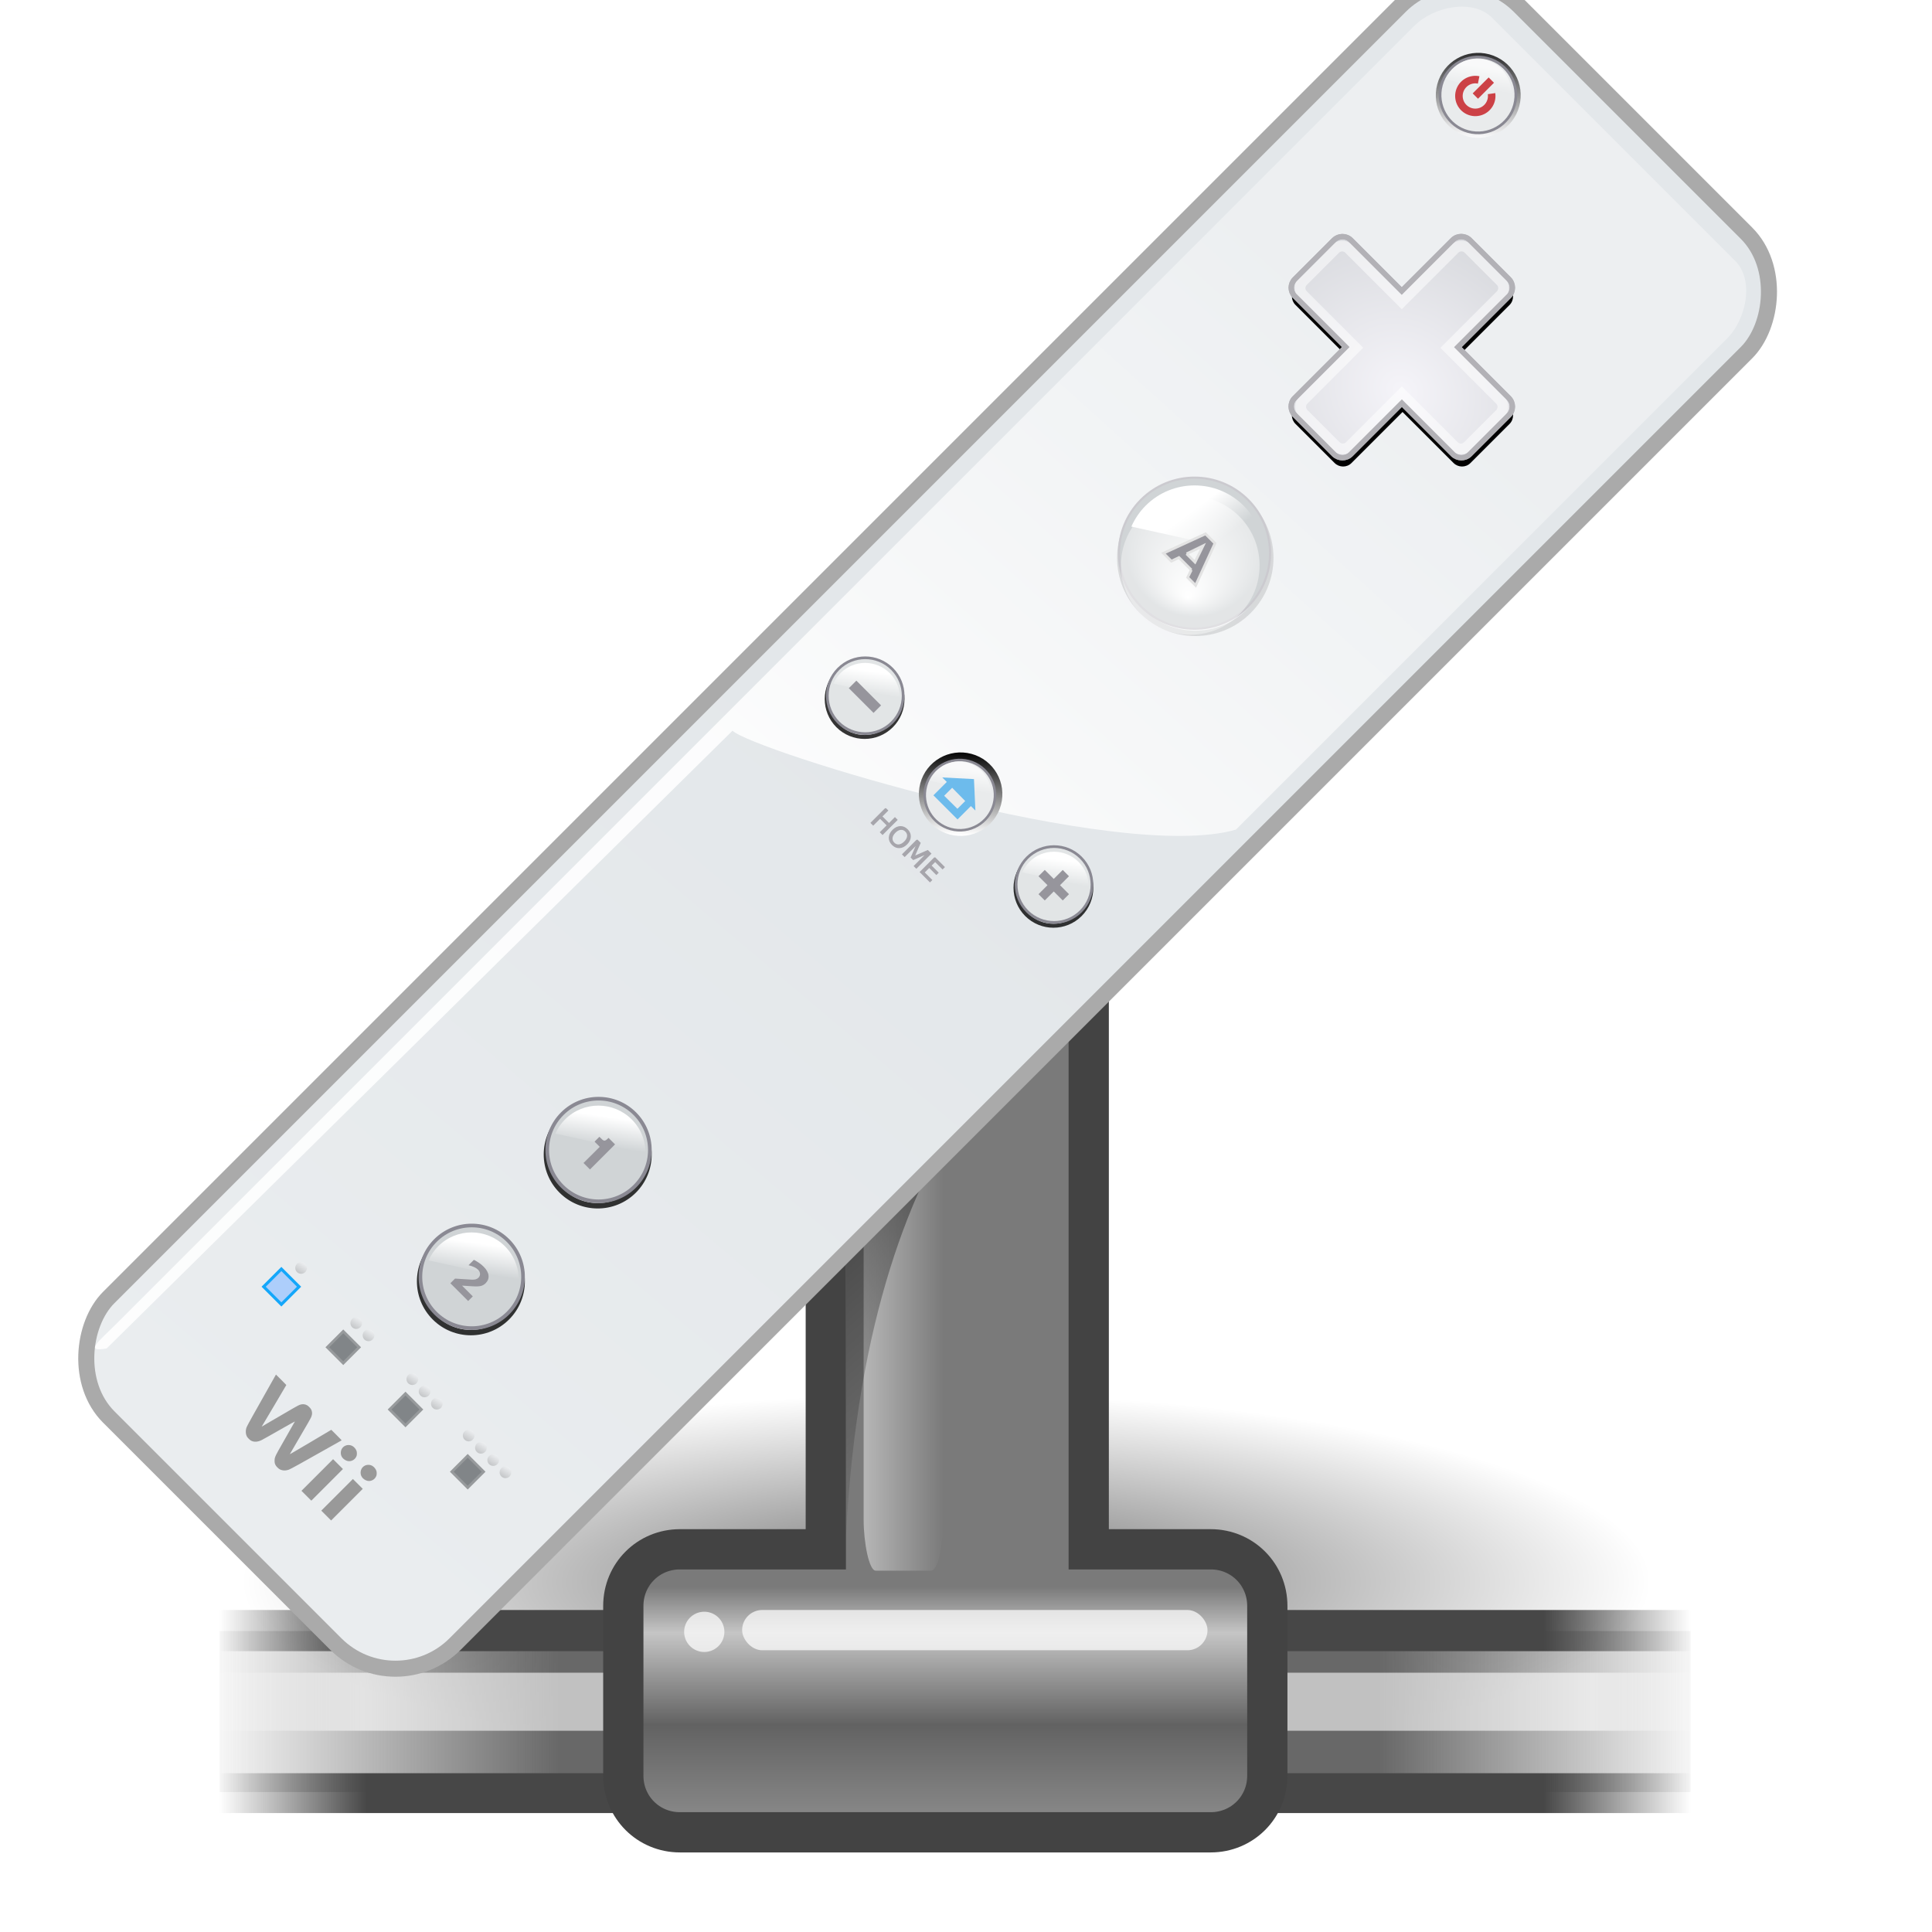 <?xml version="1.0" encoding="UTF-8" standalone="no"?>
<!-- Created with Inkscape (http://www.inkscape.org/) -->

<svg
   xmlns:dc="http://purl.org/dc/elements/1.1/"
   xmlns:cc="http://creativecommons.org/ns#"
   xmlns:rdf="http://www.w3.org/1999/02/22-rdf-syntax-ns#"
   xmlns:svg="http://www.w3.org/2000/svg"
   xmlns="http://www.w3.org/2000/svg"
   xmlns:xlink="http://www.w3.org/1999/xlink"
   xmlns:sodipodi="http://sodipodi.sourceforge.net/DTD/sodipodi-0.dtd"
   xmlns:inkscape="http://www.inkscape.org/namespaces/inkscape"
   version="1.0"
   width="48"
   height="48"
   id="svg97"
   inkscape:version="0.48.0 r9654"
   sodipodi:docname="wiimote-server-icon.svg">
  <sodipodi:namedview
     pagecolor="#ffffff"
     bordercolor="#666666"
     borderopacity="1"
     objecttolerance="10"
     gridtolerance="10"
     guidetolerance="10"
     inkscape:pageopacity="0"
     inkscape:pageshadow="2"
     inkscape:window-width="1680"
     inkscape:window-height="988"
     id="namedview3180"
     showgrid="false"
     inkscape:zoom="15.379572"
     inkscape:cx="26.264433"
     inkscape:cy="23.625492"
     inkscape:window-x="-8"
     inkscape:window-y="-8"
     inkscape:window-maximized="1"
     inkscape:current-layer="layer1" />
  <defs
     id="defs3">
    <linearGradient
       id="linearGradient158">
      <stop
         id="stop159"
         style="stop-color:#686868;stop-opacity:0"
         offset="0" />
      <stop
         id="stop162"
         style="stop-color:#686868;stop-opacity:1"
         offset="0.238" />
      <stop
         id="stop163"
         style="stop-color:#686868;stop-opacity:1"
         offset="0.781" />
      <stop
         id="stop160"
         style="stop-color:#686868;stop-opacity:0"
         offset="1" />
    </linearGradient>
    <linearGradient
       x1="1.642"
       y1="117.827"
       x2="15.343"
       y2="117.827"
       id="linearGradient1447"
       xlink:href="#linearGradient158"
       gradientUnits="userSpaceOnUse"
       gradientTransform="matrix(2.74,0,0,0.365,0.457,-0.477)" />
    <linearGradient
       x1="0.612"
       y1="372.578"
       x2="5.086"
       y2="372.578"
       id="linearGradient1445"
       xlink:href="#linearGradient272"
       gradientUnits="userSpaceOnUse"
       gradientTransform="matrix(8.169,0,0,0.221,0.457,-37.868)" />
    <linearGradient
       id="linearGradient272">
      <stop
         id="stop273"
         style="stop-color:#474747;stop-opacity:0"
         offset="0" />
      <stop
         id="stop275"
         style="stop-color:#474747;stop-opacity:1"
         offset="0.1" />
      <stop
         id="stop276"
         style="stop-color:#474747;stop-opacity:1"
         offset="0.9" />
      <stop
         id="stop274"
         style="stop-color:#474747;stop-opacity:0"
         offset="1" />
    </linearGradient>
    <linearGradient
       x1="0.612"
       y1="372.578"
       x2="5.086"
       y2="372.578"
       id="linearGradient1443"
       xlink:href="#linearGradient272"
       gradientUnits="userSpaceOnUse"
       gradientTransform="matrix(8.169,0,0,0.229,0.457,-36.568)" />
    <linearGradient
       id="linearGradient178">
      <stop
         id="stop179"
         style="stop-color:#ffffff;stop-opacity:0"
         offset="0" />
      <stop
         id="stop180"
         style="stop-color:#ffffff;stop-opacity:0.707"
         offset="0.108" />
      <stop
         id="stop181"
         style="stop-color:#ffffff;stop-opacity:0.707"
         offset="0.921" />
      <stop
         id="stop182"
         style="stop-color:#ffffff;stop-opacity:0"
         offset="1" />
    </linearGradient>
    <linearGradient
       x1="1.642"
       y1="117.827"
       x2="15.343"
       y2="117.827"
       id="linearGradient1441"
       xlink:href="#linearGradient178"
       gradientUnits="userSpaceOnUse"
       gradientTransform="matrix(2.74,0,0,0.132,0.457,26.778)" />
    <linearGradient
       id="linearGradient204">
      <stop
         id="stop205"
         style="stop-color:#7a7a7a;stop-opacity:1"
         offset="0" />
      <stop
         id="stop207"
         style="stop-color:#c5c5c5;stop-opacity:1"
         offset="0.198" />
      <stop
         id="stop208"
         style="stop-color:#626262;stop-opacity:1"
         offset="0.599" />
      <stop
         id="stop206"
         style="stop-color:#888888;stop-opacity:1"
         offset="1" />
    </linearGradient>
    <linearGradient
       x1="23.1"
       y1="38.297"
       x2="23.1"
       y2="43.915"
       id="linearGradient203"
       xlink:href="#linearGradient204"
       gradientUnits="userSpaceOnUse"
       gradientTransform="matrix(0.984,0,0,1.016,0.457,0.523)" />
    <linearGradient
       id="linearGradient218">
      <stop
         id="stop219"
         style="stop-color:#ffffff;stop-opacity:0.449"
         offset="0" />
      <stop
         id="stop222"
         style="stop-color:#ffffff;stop-opacity:0"
         offset="1" />
    </linearGradient>
    <linearGradient
       x1="36.373"
       y1="22.228"
       x2="38.105"
       y2="22.228"
       id="linearGradient1439"
       xlink:href="#linearGradient218"
       gradientUnits="userSpaceOnUse"
       gradientTransform="matrix(1.139,0,0,7.333,-19.96,-130.326)" />
    <linearGradient
       id="linearGradient264">
      <stop
         id="stop265"
         style="stop-color:#000000;stop-opacity:0.503"
         offset="0" />
      <stop
         id="stop266"
         style="stop-color:#000000;stop-opacity:0"
         offset="1" />
    </linearGradient>
    <linearGradient
       x1="28.633"
       y1="29.943"
       x2="28.784"
       y2="31.49"
       id="linearGradient1437"
       xlink:href="#linearGradient264"
       gradientUnits="userSpaceOnUse"
       gradientTransform="matrix(0.811,0,0,7.499,0.457,-198.996)" />
    <linearGradient
       id="linearGradient9806">
      <stop
         id="stop9808"
         style="stop-color:#000000;stop-opacity:1"
         offset="0" />
      <stop
         id="stop9810"
         style="stop-color:#000000;stop-opacity:0"
         offset="1" />
    </linearGradient>
    <linearGradient
       id="linearGradient9766">
      <stop
         id="stop9768"
         style="stop-color:#6194cb;stop-opacity:1"
         offset="0" />
      <stop
         id="stop9770"
         style="stop-color:#729fcf;stop-opacity:1"
         offset="1" />
    </linearGradient>
    <linearGradient
       id="linearGradient3096">
      <stop
         id="stop3098"
         style="stop-color:#424242;stop-opacity:1"
         offset="0" />
      <stop
         id="stop3100"
         style="stop-color:#777777;stop-opacity:1"
         offset="1" />
    </linearGradient>
    <linearGradient
       id="linearGradient319">
      <stop
         id="stop320"
         style="stop-color:#ffffff;stop-opacity:1"
         offset="0" />
      <stop
         id="stop321"
         style="stop-color:#ffffff;stop-opacity:0"
         offset="1" />
    </linearGradient>
    <linearGradient
       id="linearGradient1789">
      <stop
         id="stop1790"
         style="stop-color:#202020;stop-opacity:1"
         offset="0" />
      <stop
         id="stop1791"
         style="stop-color:#b9b9b9;stop-opacity:1"
         offset="1" />
    </linearGradient>
    <radialGradient
       cx="20.706"
       cy="37.518"
       r="30.905"
       fx="20.706"
       fy="37.518"
       id="radialGradient238"
       xlink:href="#linearGradient1789"
       gradientUnits="userSpaceOnUse"
       gradientTransform="matrix(1.055,-2.734504e-2,0.178,1.191,-2.622,-11.168)" />
    <linearGradient
       id="linearGradient3983">
      <stop
         id="stop3984"
         style="stop-color:#ffffff;stop-opacity:0.876"
         offset="0" />
      <stop
         id="stop3985"
         style="stop-color:#fffffe;stop-opacity:0"
         offset="1" />
    </linearGradient>
    <linearGradient
       x1="6.23"
       y1="13.773"
       x2="9.898"
       y2="66.834"
       id="linearGradient491"
       xlink:href="#linearGradient3983"
       gradientUnits="userSpaceOnUse"
       gradientTransform="matrix(1.517,0,0,0.709,7.021747e-2,-5.361)" />
    <linearGradient
       x1="13.036"
       y1="32.567"
       x2="12.854"
       y2="46.689"
       id="linearGradient322"
       xlink:href="#linearGradient319"
       gradientUnits="userSpaceOnUse"
       gradientTransform="matrix(1.317,0,0,0.816,-22.55,-21.729)" />
    <linearGradient
       x1="18.113"
       y1="31.368"
       x2="15.515"
       y2="6.18"
       id="linearGradient3104"
       xlink:href="#linearGradient3096"
       gradientUnits="userSpaceOnUse"
       gradientTransform="translate(0.95,-4.043)" />
    <linearGradient
       x1="22.176"
       y1="36.988"
       x2="22.065"
       y2="32.05"
       id="linearGradient9772"
       xlink:href="#linearGradient9766"
       gradientUnits="userSpaceOnUse"
       gradientTransform="translate(0.95,-4.043)" />
    <radialGradient
       cx="24.351"
       cy="41.592"
       r="19.136"
       fx="24.351"
       fy="41.592"
       id="radialGradient9812"
       xlink:href="#linearGradient9806"
       gradientUnits="userSpaceOnUse"
       gradientTransform="matrix(0.915,0,0,0.245,1.231,29.12)" />
    <filter
       id="filter52273"
       inkscape:collect="always">
      <feGaussianBlur
         id="feGaussianBlur52275"
         stdDeviation="0.35"
         inkscape:collect="always" />
    </filter>
    <linearGradient
       y2="833.47"
       x2="830.941"
       y1="867.411"
       x1="902.359"
       gradientUnits="userSpaceOnUse"
       id="linearGradient51270"
       xlink:href="#linearGradient50008"
       inkscape:collect="always" />
    <linearGradient
       y2="833.47"
       x2="830.941"
       y1="867.411"
       x1="902.359"
       gradientUnits="userSpaceOnUse"
       id="linearGradient50177"
       xlink:href="#linearGradient50008"
       inkscape:collect="always" />
    <linearGradient
       gradientUnits="userSpaceOnUse"
       y2="833.47"
       x2="830.941"
       y1="865.29"
       x1="901.651"
       id="linearGradient50014"
       xlink:href="#linearGradient50008"
       inkscape:collect="always" />
    <filter
       id="filter46394"
       inkscape:collect="always">
      <feGaussianBlur
         id="feGaussianBlur46396"
         stdDeviation="1.058"
         inkscape:collect="always" />
    </filter>
    <mask
       id="mask45411"
       maskUnits="userSpaceOnUse">
      <rect
         ry="15.784"
         y="666.832"
         x="832.441"
         height="372.873"
         width="91.572"
         id="rect45413"
         style="opacity:1;color:#000000;fill:url(#linearGradient45415);fill-opacity:1;fill-rule:nonzero;stroke:none;stroke-width:3;stroke-linecap:butt;stroke-linejoin:miter;marker:none;marker-start:none;marker-mid:none;marker-end:none;stroke-miterlimit:4;stroke-dasharray:none;stroke-dashoffset:0;stroke-opacity:1;visibility:visible;display:inline;overflow:visible;enable-background:accumulate" />
    </mask>
    <linearGradient
       y2="612.542"
       x2="902.294"
       y1="429.401"
       x1="886.914"
       gradientTransform="translate(5.455,416.089)"
       gradientUnits="userSpaceOnUse"
       id="linearGradient45415"
       xlink:href="#linearGradient45121"
       inkscape:collect="always" />
    <filter
       id="filter44004"
       height="1.492"
       y="-0.246"
       width="1.492"
       x="-0.246"
       inkscape:collect="always">
      <feGaussianBlur
         id="feGaussianBlur44006"
         stdDeviation="0.578"
         inkscape:collect="always" />
    </filter>
    <filter
       id="filter29775"
       inkscape:collect="always">
      <feGaussianBlur
         id="feGaussianBlur29777"
         stdDeviation="1.491"
         inkscape:collect="always" />
    </filter>
    <filter
       id="filter22697"
       inkscape:collect="always">
      <feGaussianBlur
         id="feGaussianBlur22699"
         stdDeviation="0.248"
         inkscape:collect="always" />
    </filter>
    <filter
       id="filter21710"
       inkscape:collect="always">
      <feGaussianBlur
         id="feGaussianBlur21712"
         stdDeviation="0.083"
         inkscape:collect="always" />
    </filter>
    <filter
       id="filter21638"
       inkscape:collect="always">
      <feGaussianBlur
         id="feGaussianBlur21640"
         stdDeviation="0.639"
         inkscape:collect="always" />
    </filter>
    <mask
       id="mask17588"
       maskUnits="userSpaceOnUse">
      <rect
         y="-75.652"
         x="264.858"
         height="35.402"
         width="34.734"
         id="rect17590"
         style="opacity:1;color:#000000;fill:none;fill-opacity:1;fill-rule:nonzero;stroke:#ffffff;stroke-width:5.29;stroke-linecap:butt;stroke-linejoin:miter;marker:none;marker-start:none;marker-mid:none;marker-end:none;stroke-miterlimit:4;stroke-dasharray:none;stroke-dashoffset:0;stroke-opacity:1;visibility:visible;display:inline;overflow:visible;filter:url(#filter17579);enable-background:accumulate" />
    </mask>
    <filter
       id="filter17579"
       inkscape:collect="always">
      <feGaussianBlur
         id="feGaussianBlur17581"
         stdDeviation="0.334"
         inkscape:collect="always" />
    </filter>
    <filter
       id="filter14494"
       inkscape:collect="always">
      <feGaussianBlur
         id="feGaussianBlur14496"
         stdDeviation="1.597"
         inkscape:collect="always" />
    </filter>
    <radialGradient
       r="23.625"
       fy="302.632"
       fx="373.443"
       cy="302.632"
       cx="373.443"
       gradientTransform="matrix(1.761,0,0,1.563,-295.15,-195.223)"
       gradientUnits="userSpaceOnUse"
       id="radialGradient12482"
       xlink:href="#linearGradient9364"
       inkscape:collect="always" />
    <filter
       id="filter11478"
       inkscape:collect="always">
      <feGaussianBlur
         id="feGaussianBlur11480"
         stdDeviation="0.228"
         inkscape:collect="always" />
    </filter>
    <filter
       id="filter6325"
       inkscape:collect="always">
      <feGaussianBlur
         id="feGaussianBlur6327"
         stdDeviation="0.359"
         inkscape:collect="always" />
    </filter>
    <linearGradient
       id="linearGradient9364">
      <stop
         id="stop9366"
         offset="0"
         style="stop-color:#f5f4f9;stop-opacity:1;" />
      <stop
         id="stop9368"
         offset="1"
         style="stop-color:#d1d3d7;stop-opacity:1;" />
    </linearGradient>
    <linearGradient
       id="linearGradient21612">
      <stop
         id="stop21614"
         offset="0"
         style="stop-color:#ffffff;stop-opacity:1;" />
      <stop
         id="stop21616"
         offset="1"
         style="stop-color:#ffffff;stop-opacity:0.396;" />
    </linearGradient>
    <linearGradient
       id="linearGradient21656">
      <stop
         style="stop-color:#ffffff;stop-opacity:1;"
         offset="0"
         id="stop21658" />
      <stop
         style="stop-color:#ffffff;stop-opacity:0;"
         offset="1"
         id="stop21660" />
    </linearGradient>
    <linearGradient
       id="linearGradient25665">
      <stop
         id="stop25667"
         offset="0"
         style="stop-color:#ffffff;stop-opacity:1;" />
      <stop
         id="stop25669"
         offset="1"
         style="stop-color:#ffffff;stop-opacity:0;" />
    </linearGradient>
    <linearGradient
       id="linearGradient29715">
      <stop
         id="stop29717"
         offset="0"
         style="stop-color:#000000;stop-opacity:1;" />
      <stop
         id="stop29719"
         offset="1"
         style="stop-color:#ffffff;stop-opacity:1;" />
    </linearGradient>
    <linearGradient
       id="linearGradient45065">
      <stop
         id="stop45067"
         offset="0"
         style="stop-color:#ffffff;stop-opacity:0.884;" />
      <stop
         id="stop45069"
         offset="1"
         style="stop-color:#ffffff;stop-opacity:0.348;" />
    </linearGradient>
    <linearGradient
       id="linearGradient45121">
      <stop
         id="stop45123"
         offset="0"
         style="stop-color:#e3e7ea;stop-opacity:1;" />
      <stop
         id="stop45125"
         offset="1"
         style="stop-color:#eaedef;stop-opacity:1;" />
    </linearGradient>
    <linearGradient
       id="linearGradient50008">
      <stop
         id="stop50010"
         offset="0"
         style="stop-color:#000000;stop-opacity:1;" />
      <stop
         id="stop50012"
         offset="1"
         style="stop-color:#000000;stop-opacity:0.457;" />
    </linearGradient>
    <linearGradient
       inkscape:collect="always"
       xlink:href="#linearGradient50008"
       id="linearGradient4693"
       gradientUnits="userSpaceOnUse"
       x1="902.359"
       y1="867.411"
       x2="830.941"
       y2="833.47" />
    <linearGradient
       inkscape:collect="always"
       xlink:href="#linearGradient50008"
       id="linearGradient5079"
       gradientUnits="userSpaceOnUse"
       x1="902.359"
       y1="867.411"
       x2="830.941"
       y2="833.47" />
    <radialGradient
       inkscape:collect="always"
       xlink:href="#linearGradient21612"
       id="radialGradient5081"
       gradientUnits="userSpaceOnUse"
       cx="307.988"
       cy="360.319"
       fx="314.39"
       fy="368.734"
       r="14.464" />
    <linearGradient
       inkscape:collect="always"
       xlink:href="#linearGradient21656"
       id="linearGradient5083"
       gradientUnits="userSpaceOnUse"
       gradientTransform="matrix(0.896,0,0,-0.896,-11.832,955.361)"
       x1="303.08"
       y1="658.293"
       x2="311.404"
       y2="657.024" />
    <linearGradient
       inkscape:collect="always"
       xlink:href="#linearGradient25665"
       id="linearGradient5085"
       gradientUnits="userSpaceOnUse"
       gradientTransform="matrix(0.896,0,0,-0.896,-11.832,955.361)"
       x1="304.546"
       y1="662.399"
       x2="310.075"
       y2="654.971" />
    <linearGradient
       inkscape:collect="always"
       xlink:href="#linearGradient25665"
       id="linearGradient5087"
       gradientUnits="userSpaceOnUse"
       gradientTransform="matrix(0.896,0,0,-0.896,-11.832,955.361)"
       x1="304.546"
       y1="662.399"
       x2="310.075"
       y2="654.971" />
    <linearGradient
       inkscape:collect="always"
       xlink:href="#linearGradient29715"
       id="linearGradient5089"
       gradientUnits="userSpaceOnUse"
       x1="311.848"
       y1="380.074"
       x2="304.756"
       y2="349.035" />
    <linearGradient
       inkscape:collect="always"
       xlink:href="#linearGradient25665"
       id="linearGradient5091"
       gradientUnits="userSpaceOnUse"
       gradientTransform="matrix(-0.527,-0.304,-0.304,0.527,690.812,254.703)"
       x1="304.546"
       y1="662.399"
       x2="310.075"
       y2="654.971" />
    <radialGradient
       inkscape:collect="always"
       xlink:href="#linearGradient9364"
       id="radialGradient5101"
       gradientUnits="userSpaceOnUse"
       gradientTransform="matrix(1.761,0,0,1.563,-295.15,-195.223)"
       cx="373.443"
       cy="302.632"
       fx="373.443"
       fy="302.632"
       r="23.625" />
    <linearGradient
       inkscape:collect="always"
       xlink:href="#linearGradient50008"
       id="linearGradient5645"
       gradientUnits="userSpaceOnUse"
       x1="902.359"
       y1="867.411"
       x2="830.941"
       y2="833.47" />
    <linearGradient
       inkscape:collect="always"
       xlink:href="#linearGradient45121"
       id="linearGradient5647"
       gradientUnits="userSpaceOnUse"
       gradientTransform="translate(-284.257,-4.243)"
       x1="886.914"
       y1="429.401"
       x2="902.294"
       y2="612.542" />
    <linearGradient
       inkscape:collect="always"
       xlink:href="#linearGradient50008"
       id="linearGradient5651"
       gradientUnits="userSpaceOnUse"
       x1="902.359"
       y1="867.411"
       x2="830.941"
       y2="833.47" />
    <linearGradient
       inkscape:collect="always"
       xlink:href="#linearGradient45065"
       id="linearGradient6423"
       gradientUnits="userSpaceOnUse"
       gradientTransform="translate(-284.257,-4.243)"
       x1="856.428"
       y1="454.108"
       x2="849.116"
       y2="316.108" />
    <linearGradient
       inkscape:collect="always"
       xlink:href="#linearGradient25665"
       id="linearGradient6425"
       gradientUnits="userSpaceOnUse"
       gradientTransform="matrix(0.896,0,0,-0.896,-11.832,955.361)"
       x1="304.546"
       y1="662.399"
       x2="310.075"
       y2="654.971" />
    <linearGradient
       inkscape:collect="always"
       xlink:href="#linearGradient25665"
       id="linearGradient6427"
       gradientUnits="userSpaceOnUse"
       gradientTransform="matrix(0.896,0,0,-0.896,-11.832,955.361)"
       x1="304.546"
       y1="662.399"
       x2="310.075"
       y2="654.971" />
    <linearGradient
       inkscape:collect="always"
       xlink:href="#linearGradient29715"
       id="linearGradient6429"
       gradientUnits="userSpaceOnUse"
       x1="311.848"
       y1="380.074"
       x2="304.756"
       y2="349.035" />
    <linearGradient
       inkscape:collect="always"
       xlink:href="#linearGradient25665"
       id="linearGradient6431"
       gradientUnits="userSpaceOnUse"
       gradientTransform="matrix(-0.527,-0.304,-0.304,0.527,690.812,254.703)"
       x1="304.546"
       y1="662.399"
       x2="310.075"
       y2="654.971" />
    <linearGradient
       inkscape:collect="always"
       xlink:href="#linearGradient29715"
       id="linearGradient6433"
       gradientUnits="userSpaceOnUse"
       gradientTransform="translate(-10,213.753)"
       x1="311.848"
       y1="380.074"
       x2="304.756"
       y2="349.035" />
    <linearGradient
       inkscape:collect="always"
       xlink:href="#linearGradient29715"
       id="linearGradient6435"
       gradientUnits="userSpaceOnUse"
       gradientTransform="translate(-10,213.753)"
       x1="311.848"
       y1="380.074"
       x2="304.756"
       y2="349.035" />
    <linearGradient
       inkscape:collect="always"
       xlink:href="#linearGradient29715"
       id="linearGradient6437"
       gradientUnits="userSpaceOnUse"
       gradientTransform="translate(-10,213.753)"
       x1="311.848"
       y1="380.074"
       x2="304.756"
       y2="349.035" />
    <linearGradient
       inkscape:collect="always"
       xlink:href="#linearGradient29715"
       id="linearGradient6439"
       gradientUnits="userSpaceOnUse"
       gradientTransform="translate(-10,213.753)"
       x1="311.848"
       y1="380.074"
       x2="304.756"
       y2="349.035" />
    <linearGradient
       inkscape:collect="always"
       xlink:href="#linearGradient29715"
       id="linearGradient6441"
       gradientUnits="userSpaceOnUse"
       gradientTransform="translate(-10,213.753)"
       x1="311.848"
       y1="380.074"
       x2="304.756"
       y2="349.035" />
    <linearGradient
       inkscape:collect="always"
       xlink:href="#linearGradient29715"
       id="linearGradient6443"
       gradientUnits="userSpaceOnUse"
       gradientTransform="translate(-10,213.753)"
       x1="311.848"
       y1="380.074"
       x2="304.756"
       y2="349.035" />
    <linearGradient
       inkscape:collect="always"
       xlink:href="#linearGradient29715"
       id="linearGradient6445"
       gradientUnits="userSpaceOnUse"
       gradientTransform="translate(-10,213.753)"
       x1="311.848"
       y1="380.074"
       x2="304.756"
       y2="349.035" />
    <linearGradient
       inkscape:collect="always"
       xlink:href="#linearGradient29715"
       id="linearGradient6447"
       gradientUnits="userSpaceOnUse"
       gradientTransform="translate(-10,213.753)"
       x1="311.848"
       y1="380.074"
       x2="304.756"
       y2="349.035" />
    <linearGradient
       inkscape:collect="always"
       xlink:href="#linearGradient29715"
       id="linearGradient6449"
       gradientUnits="userSpaceOnUse"
       gradientTransform="translate(-10,213.753)"
       x1="311.848"
       y1="380.074"
       x2="304.756"
       y2="349.035" />
    <linearGradient
       inkscape:collect="always"
       xlink:href="#linearGradient29715"
       id="linearGradient6451"
       gradientUnits="userSpaceOnUse"
       gradientTransform="translate(-10,213.753)"
       x1="311.848"
       y1="380.074"
       x2="304.756"
       y2="349.035" />
  </defs>
  <g
     id="layer1">
    <path
       d="m 41,39.311 a 17.5,4.689 0 1 1 -35,0 17.5,4.689 0 1 1 35,0 z"
       id="path9804"
       style="opacity:0.557;fill:url(#radialGradient9812);fill-opacity:1;fill-rule:nonzero;stroke:none;stroke-width:1;marker:none;visibility:visible;display:inline;overflow:visible"
       inkscape:connector-curvature="0" />
    <rect
       width="36.543"
       height="4"
       x="5.457"
       y="40.523"
       id="rect69"
       style="fill:url(#linearGradient1447);fill-opacity:1;fill-rule:nonzero;stroke:none;stroke-width:1;stroke-linecap:butt;stroke-linejoin:miter;marker:none;marker-start:none;marker-mid:none;marker-end:none;stroke-miterlimit:4;stroke-dashoffset:0;stroke-opacity:1;visibility:visible;display:block;overflow:visible" />
    <rect
       width="36.543"
       height="0.99"
       x="5.457"
       y="44.055"
       id="rect255"
       style="fill:url(#linearGradient1445);fill-opacity:1;fill-rule:nonzero;stroke:none;stroke-width:1;stroke-linecap:butt;stroke-linejoin:miter;marker:none;marker-start:none;marker-mid:none;marker-end:none;stroke-miterlimit:4;stroke-dashoffset:0;stroke-opacity:1;visibility:visible;display:block;overflow:visible" />
    <rect
       width="36.543"
       height="1.023"
       x="5.457"
       y="40"
       id="rect250"
       style="fill:url(#linearGradient1443);fill-opacity:1;fill-rule:nonzero;stroke:none;stroke-width:1;stroke-linecap:butt;stroke-linejoin:miter;marker:none;marker-start:none;marker-mid:none;marker-end:none;stroke-miterlimit:4;stroke-dashoffset:0;stroke-opacity:1;visibility:visible;display:block;overflow:visible" />
    <rect
       width="36.543"
       height="1.442"
       x="5.457"
       y="41.558"
       id="rect176"
       style="opacity:0.837;fill:url(#linearGradient1441);fill-opacity:1;fill-rule:nonzero;stroke:none;stroke-width:1;stroke-linecap:butt;stroke-linejoin:miter;marker:none;marker-start:none;marker-mid:none;marker-end:none;stroke-miterlimit:4;stroke-dashoffset:0;stroke-opacity:1;visibility:visible;display:block;overflow:visible" />
    <path
       d="m 21.923,17.992 c -0.783,0 -1.406,0.623 -1.406,1.406 l 0,19.094 -3.625,0 c -0.783,0 -1.406,0.623 -1.406,1.406 l 0,4.219 c 0,0.783 0.623,1.406 1.406,1.406 l 13.188,0 c 0.783,0 1.406,-0.623 1.406,-1.406 l 0,-4.219 c 0,-0.783 -0.623,-1.406 -1.406,-1.406 l -3.031,0 0,-19.094 c 0,-0.783 -0.623,-1.406 -1.406,-1.406 z"
       id="rect183"
       style="fill:url(#linearGradient203);fill-opacity:1;fill-rule:nonzero;stroke:#434343;stroke-width:1;stroke-linecap:butt;stroke-linejoin:miter;stroke-miterlimit:4;stroke-opacity:1;stroke-dashoffset:0;marker:none;visibility:visible;display:block;overflow:visible"
       inkscape:connector-curvature="0"
       sodipodi:nodetypes="sscsssssssscsss" />
    <rect
       width="1.972"
       height="12.701"
       rx="0.3"
       ry="1.268"
       x="21.457"
       y="26.322"
       id="rect209"
       style="fill:url(#linearGradient1439);fill-opacity:1;fill-rule:nonzero;stroke:none;stroke-width:1;marker:none;visibility:visible;display:block;overflow:visible" />
    <path
       d="m 26.551,24.941 -5.531,0 c 0,0 0,10.261 0,13.206 0.547,-10.831 5.531,-13.206 5.531,-13.206 z"
       id="path258"
       style="fill:url(#linearGradient1437);fill-opacity:1;fill-rule:nonzero;stroke:none;stroke-width:1;marker:none;visibility:visible;display:block;overflow:visible"
       inkscape:connector-curvature="0" />
    <g
       transform="translate(-0.57,0.901)"
       id="g236"
       style="fill:#ffffff;fill-opacity:0.72">
      <rect
         width="11.562"
         height="1"
         rx="0.5"
         ry="0.5"
         x="19.008"
         y="39.099"
         id="rect226"
         style="fill-rule:nonzero;stroke:none;stroke-width:1.14;stroke-linecap:round;stroke-linejoin:round;marker:none;marker-start:none;marker-mid:none;marker-end:none;stroke-miterlimit:4;stroke-dashoffset:0;stroke-opacity:1;visibility:visible;display:block;overflow:visible" />
      <path
         d="M 19,40.625 A 0.531,0.531 0 1 1 17.938,40.625 A 0.531,0.531 0 1 1 19,40.625 z"
         transform="matrix(0.941,0,0,0.941,0.688,1.414)"
         id="path235"
         style="fill-rule:nonzero;stroke:none;stroke-width:1.14;stroke-linecap:round;stroke-linejoin:round;marker:none;marker-start:none;marker-mid:none;marker-end:none;stroke-miterlimit:4;stroke-dashoffset:0;stroke-opacity:1;visibility:visible;display:block;overflow:visible" />
    </g>
    <path
       d="M 7.018,34.821 C 7.034,35.133 6.837,35.341 6.52,35.237 L 6.52,35.237 C 6.202,35.133 5.983,34.925 5.966,34.613 L 5.019,2.548 C 5.002,2.236 5.184,2.048 5.496,2.048 L 19.918,2 C 20.23,2 20.85,2.3 21.051,3.322 L 21.625,6.138 C 21.198,5.672 21.205,5.658 20.987,4.981 L 20.581,3.722 C 20.362,2.994 19.883,2.89 19.571,2.89 L 6.683,2.89 C 6.371,2.89 6.173,3.098 6.19,3.41 L 7.128,34.925 L 7.018,34.821 z"
       id="path219"
       style="opacity:0.451;fill:url(#linearGradient491);fill-opacity:1;fill-rule:nonzero;stroke:none;stroke-width:1.214;stroke-linecap:butt;stroke-linejoin:miter;marker:none;marker-start:none;marker-mid:none;marker-end:none;stroke-miterlimit:4;stroke-dashoffset:0;stroke-opacity:1;visibility:visible;display:block;overflow:visible" />
    <g
       inkscape:label="Calque 1"
       id="layer1-1"
       transform="translate(-694.937,-287.682)" />
    <path
       id="path1363"
       d=""
       style="fill:#000000"
       inkscape:connector-curvature="0" />
    <g
       id="g51148"
       transform="matrix(0.094,0.094,-0.094,0.094,34.695,-49.28)">
      <g
         id="g50016"
         transform="translate(-279.312,0.188)">
        <rect
           ry="15.784"
           y="246.5"
           x="542.729"
           height="372.873"
           width="91.572"
           id="rect3281"
           style="color:#000000;fill:url(#linearGradient5647);fill-opacity:1;fill-rule:nonzero;stroke:#aaaaaa;stroke-width:3;stroke-opacity:1;marker:none;visibility:visible;display:inline;overflow:visible;enable-background:accumulate" />
        <path
           sodipodi:nodetypes="ccccccccc"
           id="rect2310"
           d="m 556.387,251.655 64.301,0 c 5.081,0 9.171,6.233 9.171,11.314 l 0,129.817 c -11.071,20.081 -74.519,53.457 -79.599,53.457 l -1.07,164.35 c -2.491,3.571 -1.974,0.203 -1.974,-4.878 l 0,-342.745 c 0,-5.081 4.09,-11.314 9.171,-11.314 z"
           style="color:#000000;fill:url(#linearGradient6423);fill-opacity:1;fill-rule:nonzero;stroke:none;stroke-width:1;marker:none;visibility:visible;display:inline;overflow:visible;filter:url(#filter52273);enable-background:accumulate"
           inkscape:connector-curvature="0" />
        <rect
           transform="translate(-289.507,-420.243)"
           mask="url(#mask45411)"
           ry="15.784"
           y="666.832"
           x="832.441"
           height="372.873"
           width="91.572"
           id="rect45129"
           style="opacity:0.541;color:#000000;fill:none;stroke:url(#linearGradient5651);stroke-width:3;stroke-linecap:butt;stroke-linejoin:miter;stroke-miterlimit:4;stroke-opacity:1;stroke-dasharray:none;stroke-dashoffset:0;marker:none;visibility:visible;display:inline;overflow:visible;filter:url(#filter46394);enable-background:accumulate" />
      </g>
      <g
         id="g50056">
        <path
           sodipodi:nodetypes="cscccscccsssssscccssssssssssssccccccccccccccccccccsssssccsssssc"
           id="path1372"
           d="m 300.09,603.896 c -0.557,-0.153 -1.099,-0.668 -1.336,-1.27 -0.159,-0.403 -0.734,-2.427 -2.749,-9.677 l -0.302,-1.087 1.363,-0.008 c 0.75,-0.004 1.373,0.003 1.385,0.015 0.012,0.013 0.522,1.989 1.134,4.39 l 1.113,4.367 0.529,-2.025 c 1.256,-4.808 1.47,-5.583 1.628,-5.916 0.214,-0.449 0.587,-0.769 1.03,-0.885 0.234,-0.061 0.772,-0.061 1.003,-10e-4 0.489,0.127 0.87,0.48 1.081,0.997 0.128,0.316 0.404,1.331 1.435,5.281 0.347,1.331 0.641,2.443 0.653,2.473 0.014,0.033 0.444,-1.599 1.14,-4.325 l 1.118,-4.379 1.385,-1.9e-4 c 1.095,-1.5e-4 1.382,0.008 1.371,0.038 -0.007,0.021 -0.302,1.079 -0.655,2.35 -1.687,6.077 -2.275,8.118 -2.44,8.478 -0.281,0.612 -0.753,1.036 -1.314,1.183 -0.234,0.061 -0.744,0.062 -0.976,0.001 -0.324,-0.084 -0.509,-0.196 -0.786,-0.473 -0.217,-0.217 -0.286,-0.311 -0.404,-0.552 -0.194,-0.394 -0.38,-1.037 -1.569,-5.405 -0.28,-1.027 -0.516,-1.889 -0.525,-1.914 -0.009,-0.025 -0.298,0.979 -0.641,2.232 -0.754,2.754 -1.151,4.177 -1.275,4.566 -0.267,0.841 -0.752,1.379 -1.392,1.544 -0.231,0.059 -0.789,0.06 -1.003,0.002 z m 14.344,-4.225 0,-4.18 1.302,0 1.301,0 0,4.18 0,4.18 -1.301,0 -1.302,0 0,-4.18 z m 5.237,0 0,-4.18 1.301,0 1.301,0 0,4.18 0,4.18 -1.301,0 -1.301,0 0,-4.18 z m -4.303,-5.623 c -0.59,-0.119 -1.078,-0.624 -1.178,-1.218 -0.122,-0.724 0.36,-1.451 1.088,-1.641 0.371,-0.097 0.847,-0.046 1.185,0.125 0.203,0.103 0.511,0.398 0.615,0.588 0.356,0.655 0.145,1.509 -0.471,1.905 -0.342,0.219 -0.854,0.319 -1.239,0.241 z m 5.237,0 c -0.764,-0.155 -1.304,-0.916 -1.181,-1.663 0.095,-0.573 0.53,-1.05 1.09,-1.196 0.371,-0.097 0.847,-0.046 1.184,0.125 0.204,0.103 0.491,0.377 0.606,0.578 0.369,0.645 0.159,1.518 -0.461,1.915 -0.342,0.219 -0.854,0.319 -1.239,0.241 z"
           style="fill:#999999"
           inkscape:connector-curvature="0" />
        <g
           inkscape:label="#g24671"
           transform="translate(-261.792,113.44)"
           id="buttonA">
          <g
             id="g24653"
             transform="translate(304.665,-122.225)">
            <path
               transform="matrix(0.976,0,0,0.976,-36.174,16.333)"
               d="m 324.464,363.612 c 0,7.988 -6.476,14.464 -14.464,14.464 -7.988,0 -14.464,-6.476 -14.464,-14.464 0,-7.988 6.476,-14.464 14.464,-14.464 7.988,0 14.464,6.476 14.464,14.464 z"
               sodipodi:ry="14.464286"
               sodipodi:rx="14.464286"
               sodipodi:cy="363.61218"
               sodipodi:cx="310"
               id="path24655"
               style="opacity:0.329;color:#000000;fill:none;stroke:#000000;stroke-width:1.024;stroke-linecap:butt;stroke-linejoin:miter;stroke-miterlimit:4;stroke-opacity:1;stroke-dasharray:none;stroke-dashoffset:0;marker:none;visibility:visible;display:inline;overflow:visible;filter:url(#filter22697);enable-background:accumulate"
               sodipodi:type="arc" />
            <path
               transform="matrix(0.976,0,0,0.976,-36.887,15.821)"
               d="m 324.464,363.612 c 0,7.988 -6.476,14.464 -14.464,14.464 -7.988,0 -14.464,-6.476 -14.464,-14.464 0,-7.988 6.476,-14.464 14.464,-14.464 7.988,0 14.464,6.476 14.464,14.464 z"
               sodipodi:ry="14.464286"
               sodipodi:rx="14.464286"
               sodipodi:cy="363.61218"
               sodipodi:cx="310"
               id="path24657"
               style="color:#000000;fill:#d0d4d6;fill-opacity:1;fill-rule:nonzero;stroke:#cbcacf;stroke-width:0.41;stroke-linecap:butt;stroke-linejoin:miter;stroke-miterlimit:4;stroke-opacity:1;stroke-dasharray:none;stroke-dashoffset:0;marker:none;visibility:visible;display:inline;overflow:visible;enable-background:accumulate"
               sodipodi:type="arc" />
            <path
               transform="matrix(0.896,0,0,0.896,-11.037,47.088)"
               d="m 324.464,363.612 c 0,7.988 -6.476,14.464 -14.464,14.464 -7.988,0 -14.464,-6.476 -14.464,-14.464 0,-7.988 6.476,-14.464 14.464,-14.464 7.988,0 14.464,6.476 14.464,14.464 z"
               sodipodi:ry="14.464286"
               sodipodi:rx="14.464286"
               sodipodi:cy="363.61218"
               sodipodi:cx="310"
               id="path24659"
               style="color:#000000;fill:url(#radialGradient5081);fill-opacity:1;fill-rule:nonzero;stroke:none;stroke-width:1.024;marker:none;visibility:visible;display:inline;overflow:visible;filter:url(#filter21638);enable-background:accumulate"
               sodipodi:type="arc" />
            <path
               id="path24661"
               d="m 265.902,357.945 c -7.153,0 -12.969,5.785 -12.969,12.938 0,1.635 0.322,3.216 0.875,4.656 0.032,-0.02 0.062,-0.042 0.094,-0.062 l 19.75,-12.594 c 0.531,-0.337 1.104,-0.608 1.656,-0.875 -2.363,-2.501 -5.696,-4.062 -9.406,-4.062 z"
               style="color:#000000;fill:url(#linearGradient5083);fill-opacity:1;fill-rule:nonzero;stroke:none;stroke-width:1.024;marker:none;visibility:visible;display:inline;overflow:visible;filter:url(#filter21710);enable-background:accumulate"
               inkscape:connector-curvature="0" />
          </g>
          <path
             id="text24663"
             d="m 572.123,251.113 -3.273,0 -0.516,1.479 -2.104,0 3.006,-8.117 2.495,0 3.006,8.117 -2.104,0 -0.511,-1.479 m -2.751,-1.506 2.224,0 -1.109,-3.229 -1.114,3.229"
             style="font-size:11.134px;font-style:normal;font-variant:normal;font-weight:bold;font-stretch:normal;text-align:start;line-height:125%;writing-mode:lr-tb;text-anchor:start;fill:#96959c;fill-opacity:1;stroke:#e3e3e3;stroke-width:0.5;stroke-linecap:butt;stroke-linejoin:miter;stroke-miterlimit:4;stroke-opacity:1;font-family:Bitstream Vera Sans"
             inkscape:connector-curvature="0" />
        </g>
        <g
           inkscape:label="#g26686"
           transform="translate(-105.221,16.425)"
           id="button2">
          <g
             id="g26674"
             transform="translate(58.078,16.785)">
            <path
               transform="matrix(0.663,0,0,0.663,150.751,279.49)"
               d="m 324.464,363.612 c 0,7.988 -6.476,14.464 -14.464,14.464 -7.988,0 -14.464,-6.476 -14.464,-14.464 0,-7.988 6.476,-14.464 14.464,-14.464 7.988,0 14.464,6.476 14.464,14.464 z"
               sodipodi:ry="14.464286"
               sodipodi:rx="14.464286"
               sodipodi:cy="363.61218"
               sodipodi:cx="310"
               id="path26676"
               style="opacity:0.887;color:#000000;fill:none;stroke:#000000;stroke-width:1.507;stroke-linecap:butt;stroke-linejoin:miter;stroke-miterlimit:4;stroke-opacity:1;stroke-dasharray:none;stroke-dashoffset:0;marker:none;visibility:visible;display:inline;overflow:visible;filter:url(#filter22697);enable-background:accumulate"
               sodipodi:type="arc" />
            <path
               transform="matrix(0.663,0,0,0.663,150.266,278.785)"
               d="m 324.464,363.612 c 0,7.988 -6.476,14.464 -14.464,14.464 -7.988,0 -14.464,-6.476 -14.464,-14.464 0,-7.988 6.476,-14.464 14.464,-14.464 7.988,0 14.464,6.476 14.464,14.464 z"
               sodipodi:ry="14.464286"
               sodipodi:rx="14.464286"
               sodipodi:cy="363.61218"
               sodipodi:cx="310"
               id="path26678"
               style="color:#000000;fill:#d0d4d6;fill-opacity:1;fill-rule:nonzero;stroke:#8a8993;stroke-width:1.025;stroke-linecap:butt;stroke-linejoin:miter;stroke-miterlimit:4;stroke-opacity:1;stroke-dasharray:none;stroke-dashoffset:0;marker:none;visibility:visible;display:inline;overflow:visible;enable-background:accumulate"
               sodipodi:type="arc" />
            <path
               transform="matrix(0.68,0,0,0.68,175.335,268.033)"
               id="path26680"
               d="m 265.902,357.945 c -7.153,0 -12.969,5.785 -12.969,12.938 0,1.635 0.322,3.216 0.875,4.656 0.032,-0.02 0.062,-0.042 0.094,-0.062 l 19.75,-12.594 c 0.531,-0.337 1.104,-0.608 1.656,-0.875 -2.363,-2.501 -5.696,-4.062 -9.406,-4.062 z"
               style="color:#000000;fill:url(#linearGradient5085);fill-opacity:1;fill-rule:nonzero;stroke:none;stroke-width:1.024;marker:none;visibility:visible;display:inline;overflow:visible;enable-background:accumulate"
               inkscape:connector-curvature="0" />
          </g>
          <path
             style="font-size:9.545px;font-style:normal;font-variant:normal;font-weight:bold;font-stretch:normal;text-align:start;line-height:125%;writing-mode:lr-tb;text-anchor:start;fill:#96959c;fill-opacity:1;stroke:none;font-family:Bitstream Vera Sans"
             d="m 413.756,539.09 2.846,0 0,1.226 -4.7,0 0,-1.226 2.361,-2.083 c 0.211,-0.191 0.367,-0.377 0.468,-0.559 0.101,-0.182 0.152,-0.371 0.152,-0.567 0,-0.303 -0.103,-0.547 -0.308,-0.732 -0.202,-0.185 -0.472,-0.277 -0.81,-0.277 -0.26,0 -0.544,0.056 -0.853,0.169 -0.309,0.11 -0.64,0.274 -0.992,0.494 l 0,-1.421 c 0.375,-0.124 0.746,-0.218 1.113,-0.282 0.367,-0.066 0.726,-0.1 1.079,-0.1 0.774,10e-6 1.375,0.17 1.802,0.511 0.43,0.341 0.645,0.816 0.645,1.425 -10e-6,0.352 -0.091,0.681 -0.273,0.988 -0.182,0.303 -0.565,0.71 -1.148,1.221 l -1.382,1.213"
             id="path26682"
             inkscape:connector-curvature="0" />
        </g>
        <g
           inkscape:label="#g26705"
           transform="translate(-89.537,12.864)"
           id="button1">
          <g
             id="g26693"
             transform="translate(42.394,-13.173)">
            <path
               transform="matrix(0.663,0,0,0.663,150.751,279.49)"
               d="m 324.464,363.612 c 0,7.988 -6.476,14.464 -14.464,14.464 -7.988,0 -14.464,-6.476 -14.464,-14.464 0,-7.988 6.476,-14.464 14.464,-14.464 7.988,0 14.464,6.476 14.464,14.464 z"
               sodipodi:ry="14.464286"
               sodipodi:rx="14.464286"
               sodipodi:cy="363.61218"
               sodipodi:cx="310"
               id="path26695"
               style="opacity:0.887;color:#000000;fill:none;stroke:#000000;stroke-width:1.507;stroke-linecap:butt;stroke-linejoin:miter;stroke-miterlimit:4;stroke-opacity:1;stroke-dasharray:none;stroke-dashoffset:0;marker:none;visibility:visible;display:inline;overflow:visible;filter:url(#filter22697);enable-background:accumulate"
               sodipodi:type="arc" />
            <path
               transform="matrix(0.663,0,0,0.663,150.266,278.785)"
               d="m 324.464,363.612 c 0,7.988 -6.476,14.464 -14.464,14.464 -7.988,0 -14.464,-6.476 -14.464,-14.464 0,-7.988 6.476,-14.464 14.464,-14.464 7.988,0 14.464,6.476 14.464,14.464 z"
               sodipodi:ry="14.464286"
               sodipodi:rx="14.464286"
               sodipodi:cy="363.61218"
               sodipodi:cx="310"
               id="path26697"
               style="color:#000000;fill:#d0d4d6;fill-opacity:1;fill-rule:nonzero;stroke:#8a8993;stroke-width:1.025;stroke-linecap:butt;stroke-linejoin:miter;stroke-miterlimit:4;stroke-opacity:1;stroke-dasharray:none;stroke-dashoffset:0;marker:none;visibility:visible;display:inline;overflow:visible;enable-background:accumulate"
               sodipodi:type="arc" />
            <path
               transform="matrix(0.68,0,0,0.68,175.335,268.033)"
               id="path26699"
               d="m 265.902,357.945 c -7.153,0 -12.969,5.785 -12.969,12.938 0,1.635 0.322,3.216 0.875,4.656 0.032,-0.02 0.062,-0.042 0.094,-0.062 l 19.75,-12.594 c 0.531,-0.337 1.104,-0.608 1.656,-0.875 -2.363,-2.501 -5.696,-4.062 -9.406,-4.062 z"
               style="color:#000000;fill:url(#linearGradient5087);fill-opacity:1;fill-rule:nonzero;stroke:none;stroke-width:1.024;marker:none;visibility:visible;display:inline;overflow:visible;enable-background:accumulate"
               inkscape:connector-curvature="0" />
          </g>
          <path
             style="font-size:8.257px;font-style:normal;font-variant:normal;font-weight:bold;font-stretch:normal;text-align:start;line-height:125%;writing-mode:lr-tb;text-anchor:start;fill:#96959c;fill-opacity:1;stroke:none;font-family:Bitstream Vera Sans"
             d="m 397.92,510.392 0.011,-4.283 -1.372,0.003 0,-1.281 c 1.206,0 1.352,0.041 1.352,-1.064 l 1.721,0 0,6.625"
             id="path26701"
             sodipodi:nodetypes="ccccccc"
             inkscape:connector-curvature="0" />
        </g>
        <g
           id="g50044">
          <g
             id="g36716"
             transform="translate(16.618,-14.993)">
            <g
               transform="matrix(-0.64,0.369,-0.369,-0.64,664.996,480.31)"
               id="g36698">
              <path
                 sodipodi:type="arc"
                 style="opacity:0.917;color:#000000;fill:none;stroke:url(#linearGradient5089);stroke-width:1.49;stroke-linecap:butt;stroke-linejoin:miter;stroke-miterlimit:4;stroke-opacity:1;stroke-dasharray:none;stroke-dashoffset:0;marker:none;visibility:visible;display:inline;overflow:visible;filter:url(#filter29775);enable-background:accumulate"
                 id="path36700"
                 sodipodi:cx="310"
                 sodipodi:cy="363.61218"
                 sodipodi:rx="14.464286"
                 sodipodi:ry="14.464286"
                 d="m 324.464,363.612 c 0,7.988 -6.476,14.464 -14.464,14.464 -7.988,0 -14.464,-6.476 -14.464,-14.464 0,-7.988 6.476,-14.464 14.464,-14.464 7.988,0 14.464,6.476 14.464,14.464 z"
                 transform="matrix(0.706,0,0,0.706,109.445,247.268)" />
              <path
                 sodipodi:type="arc"
                 style="color:#000000;fill:#e9ebec;fill-opacity:1;fill-rule:nonzero;stroke:#8a8993;stroke-width:1.025;stroke-linecap:butt;stroke-linejoin:miter;stroke-miterlimit:4;stroke-opacity:1;stroke-dasharray:none;stroke-dashoffset:0;marker:none;visibility:visible;display:inline;overflow:visible;enable-background:accumulate"
                 id="path36702"
                 sodipodi:cx="310"
                 sodipodi:cy="363.61218"
                 sodipodi:rx="14.464286"
                 sodipodi:ry="14.464286"
                 d="m 324.464,363.612 c 0,7.988 -6.476,14.464 -14.464,14.464 -7.988,0 -14.464,-6.476 -14.464,-14.464 0,-7.988 6.476,-14.464 14.464,-14.464 7.988,0 14.464,6.476 14.464,14.464 z"
                 transform="matrix(0.663,0,0,0.663,122.869,262.967)" />
              <path
                 style="opacity:0.721;color:#000000;fill:url(#linearGradient5091);fill-opacity:1;fill-rule:nonzero;stroke:none;stroke-width:1.024;marker:none;visibility:visible;display:inline;overflow:visible;enable-background:accumulate"
                 d="m 324.349,511.939 c 4.21,2.431 9.598,1.002 12.029,-3.208 0.555,-0.962 0.903,-2.002 1.067,-3.038 -0.025,10e-4 -0.051,0.004 -0.076,0.005 l -15.903,0.701 c -0.427,0.018 -0.856,-0.017 -1.272,-0.048 0.541,2.275 1.972,4.327 4.156,5.587 z"
                 id="path36704"
                 inkscape:connector-curvature="0" />
            </g>
            <g
               style="stroke:#cc4146;stroke-width:1.6;stroke-miterlimit:4;stroke-opacity:1;stroke-dasharray:none"
               transform="matrix(0.88,0,0,0.88,44.366,31.914)"
               id="g36706">
              <path
                 style="color:#000000;fill:none;stroke:#cc4146;stroke-width:1.6;stroke-linecap:butt;stroke-linejoin:miter;stroke-miterlimit:4;stroke-opacity:1;stroke-dasharray:none;stroke-dashoffset:0;marker:none;visibility:visible;display:inline;overflow:visible;enable-background:accumulate"
                 d="m 256.911,278.429 c 1.54,1.15 1.857,3.333 0.707,4.873 -1.15,1.54 -3.333,1.857 -4.873,0.707 -1.54,-1.15 -1.857,-3.333 -0.707,-4.873 0.255,-0.342 0.523,-0.594 0.881,-0.829"
                 id="path36708"
                 sodipodi:nodetypes="csssc"
                 inkscape:connector-curvature="0" />
              <path
                 style="fill:none;stroke:#cc4146;stroke-width:1.6;stroke-linecap:butt;stroke-linejoin:miter;stroke-miterlimit:4;stroke-opacity:1;stroke-dasharray:none"
                 d="m 254.844,276.434 0,4.793"
                 id="path36710"
                 inkscape:connector-curvature="0" />
            </g>
          </g>
        </g>
        <g
           id="g50021">
          <g
             id="g33736"
             transform="translate(20.153,14.142)">
            <g
               inkscape:label="#g33692"
               transform="translate(-1.01,-8.626)"
               id="buttonMinus">
              <g
                 id="g33694"
                 transform="matrix(0.739,0,0,0.739,1.786,34.579)">
                <path
                   transform="matrix(0.663,0,0,0.663,150.751,279.49)"
                   d="m 324.464,363.612 c 0,7.988 -6.476,14.464 -14.464,14.464 -7.988,0 -14.464,-6.476 -14.464,-14.464 0,-7.988 6.476,-14.464 14.464,-14.464 7.988,0 14.464,6.476 14.464,14.464 z"
                   sodipodi:ry="14.464286"
                   sodipodi:rx="14.464286"
                   sodipodi:cy="363.61218"
                   sodipodi:cx="310"
                   id="path33696"
                   style="opacity:0.887;color:#000000;fill:none;stroke:#000000;stroke-width:1.507;stroke-linecap:butt;stroke-linejoin:miter;stroke-miterlimit:4;stroke-opacity:1;stroke-dasharray:none;stroke-dashoffset:0;marker:none;visibility:visible;display:inline;overflow:visible;filter:url(#filter22697);enable-background:accumulate"
                   sodipodi:type="arc" />
                <path
                   transform="matrix(0.663,0,0,0.663,150.266,278.785)"
                   d="m 324.464,363.612 c 0,7.988 -6.476,14.464 -14.464,14.464 -7.988,0 -14.464,-6.476 -14.464,-14.464 0,-7.988 6.476,-14.464 14.464,-14.464 7.988,0 14.464,6.476 14.464,14.464 z"
                   sodipodi:ry="14.464286"
                   sodipodi:rx="14.464286"
                   sodipodi:cy="363.61218"
                   sodipodi:cx="310"
                   id="path33698"
                   style="color:#000000;fill:#e2e5e6;fill-opacity:1;fill-rule:nonzero;stroke:#8a8993;stroke-width:1.025;stroke-linecap:butt;stroke-linejoin:miter;stroke-miterlimit:4;stroke-opacity:1;stroke-dasharray:none;stroke-dashoffset:0;marker:none;visibility:visible;display:inline;overflow:visible;enable-background:accumulate"
                   sodipodi:type="arc" />
                <path
                   transform="matrix(0.68,0,0,0.68,175.335,268.033)"
                   id="path33700"
                   d="m 265.902,357.945 c -7.153,0 -12.969,5.785 -12.969,12.938 0,1.635 0.322,3.216 0.875,4.656 0.032,-0.02 0.062,-0.042 0.094,-0.062 l 19.75,-12.594 c 0.531,-0.337 1.104,-0.608 1.656,-0.875 -2.363,-2.501 -5.696,-4.062 -9.406,-4.062 z"
                   style="color:#000000;fill:url(#linearGradient6425);fill-opacity:1;fill-rule:nonzero;stroke:none;stroke-width:1.024;marker:none;visibility:visible;display:inline;overflow:visible;enable-background:accumulate"
                   inkscape:connector-curvature="0" />
              </g>
              <path
                 style="font-size:24.822px;font-style:normal;font-weight:normal;fill:#96959c;fill-opacity:1;stroke:none;font-family:Bitstream Vera Sans"
                 d="m 261.557,417.942 6.533,0 0,1.988 -6.533,0 0,-1.988"
                 id="path33702"
                 inkscape:connector-curvature="0" />
            </g>
            <g
               inkscape:label="#g33704"
               transform="translate(47.143,-45.626)"
               id="buttonPlus">
              <g
                 id="g33706"
                 transform="matrix(0.739,0,0,0.739,3.536,71.579)">
                <path
                   transform="matrix(0.663,0,0,0.663,150.751,279.49)"
                   d="m 324.464,363.612 c 0,7.988 -6.476,14.464 -14.464,14.464 -7.988,0 -14.464,-6.476 -14.464,-14.464 0,-7.988 6.476,-14.464 14.464,-14.464 7.988,0 14.464,6.476 14.464,14.464 z"
                   sodipodi:ry="14.464286"
                   sodipodi:rx="14.464286"
                   sodipodi:cy="363.61218"
                   sodipodi:cx="310"
                   id="path33708"
                   style="opacity:0.887;color:#000000;fill:none;stroke:#000000;stroke-width:1.507;stroke-linecap:butt;stroke-linejoin:miter;stroke-miterlimit:4;stroke-opacity:1;stroke-dasharray:none;stroke-dashoffset:0;marker:none;visibility:visible;display:inline;overflow:visible;filter:url(#filter22697);enable-background:accumulate"
                   sodipodi:type="arc" />
                <path
                   transform="matrix(0.663,0,0,0.663,150.266,278.785)"
                   d="m 324.464,363.612 c 0,7.988 -6.476,14.464 -14.464,14.464 -7.988,0 -14.464,-6.476 -14.464,-14.464 0,-7.988 6.476,-14.464 14.464,-14.464 7.988,0 14.464,6.476 14.464,14.464 z"
                   sodipodi:ry="14.464286"
                   sodipodi:rx="14.464286"
                   sodipodi:cy="363.61218"
                   sodipodi:cx="310"
                   id="path33710"
                   style="color:#000000;fill:#e2e5e6;fill-opacity:1;fill-rule:nonzero;stroke:#8a8993;stroke-width:1.025;stroke-linecap:butt;stroke-linejoin:miter;stroke-miterlimit:4;stroke-opacity:1;stroke-dasharray:none;stroke-dashoffset:0;marker:none;visibility:visible;display:inline;overflow:visible;enable-background:accumulate"
                   sodipodi:type="arc" />
                <path
                   transform="matrix(0.68,0,0,0.68,175.335,268.033)"
                   id="path33712"
                   d="m 265.902,357.945 c -7.153,0 -12.969,5.785 -12.969,12.938 0,1.635 0.322,3.216 0.875,4.656 0.032,-0.02 0.062,-0.042 0.094,-0.062 l 19.75,-12.594 c 0.531,-0.337 1.104,-0.608 1.656,-0.875 -2.363,-2.501 -5.696,-4.062 -9.406,-4.062 z"
                   style="color:#000000;fill:url(#linearGradient6427);fill-opacity:1;fill-rule:nonzero;stroke:none;stroke-width:1.024;marker:none;visibility:visible;display:inline;overflow:visible;enable-background:accumulate"
                   inkscape:connector-curvature="0" />
              </g>
              <path
                 style="font-size:9.313px;font-style:normal;font-variant:normal;font-weight:bold;font-stretch:normal;text-align:start;line-height:125%;writing-mode:lr-tb;text-anchor:start;fill:#96959c;fill-opacity:1;stroke:none;font-family:Bitstream Vera Sans"
                 d="m 265.693,452.68 0,2.375 -2.375,0 0,1.656 2.375,0 0,2.375 1.656,0 0,-2.375 2.375,0 0,-1.656 -2.375,0 -0.002,-2.368 -1.655,-0.007 z"
                 id="path33714"
                 sodipodi:nodetypes="ccccccccccccc"
                 inkscape:connector-curvature="0" />
            </g>
            <g
               inkscape:label="#g33716"
               transform="matrix(0.927,0,0,0.927,25.677,-12.53)"
               id="buttonHome">
              <g
                 id="g33718"
                 transform="matrix(-0.64,0.369,-0.369,-0.64,680.609,658.033)">
                <path
                   transform="matrix(0.718,0,0,0.718,105.69,243.268)"
                   d="m 324.464,363.612 c 0,7.988 -6.476,14.464 -14.464,14.464 -7.988,0 -14.464,-6.476 -14.464,-14.464 0,-7.988 6.476,-14.464 14.464,-14.464 7.988,0 14.464,6.476 14.464,14.464 z"
                   sodipodi:ry="14.464286"
                   sodipodi:rx="14.464286"
                   sodipodi:cy="363.61218"
                   sodipodi:cx="310"
                   id="path33720"
                   style="color:#000000;fill:none;stroke:url(#linearGradient6429);stroke-width:2.809;stroke-linecap:butt;stroke-linejoin:miter;stroke-miterlimit:4;stroke-opacity:1;stroke-dasharray:none;stroke-dashoffset:0;marker:none;visibility:visible;display:inline;overflow:visible;filter:url(#filter29775);enable-background:accumulate"
                   sodipodi:type="arc" />
                <path
                   transform="matrix(0.663,0,0,0.663,122.869,262.967)"
                   d="m 324.464,363.612 c 0,7.988 -6.476,14.464 -14.464,14.464 -7.988,0 -14.464,-6.476 -14.464,-14.464 0,-7.988 6.476,-14.464 14.464,-14.464 7.988,0 14.464,6.476 14.464,14.464 z"
                   sodipodi:ry="14.464286"
                   sodipodi:rx="14.464286"
                   sodipodi:cy="363.61218"
                   sodipodi:cx="310"
                   id="path33722"
                   style="color:#000000;fill:#e9ebec;fill-opacity:1;fill-rule:nonzero;stroke:#8a8993;stroke-width:1.025;stroke-linecap:butt;stroke-linejoin:miter;stroke-miterlimit:4;stroke-opacity:1;stroke-dasharray:none;stroke-dashoffset:0;marker:none;visibility:visible;display:inline;overflow:visible;enable-background:accumulate"
                   sodipodi:type="arc" />
                <path
                   id="path33724"
                   d="m 324.349,511.939 c 4.21,2.431 9.598,1.002 12.029,-3.208 0.555,-0.962 0.903,-2.002 1.067,-3.038 -0.025,10e-4 -0.051,0.004 -0.076,0.005 l -15.903,0.701 c -0.427,0.018 -0.856,-0.017 -1.272,-0.048 0.541,2.275 1.972,4.327 4.156,5.587 z"
                   style="opacity:0.721;color:#000000;fill:url(#linearGradient6431);fill-opacity:1;fill-rule:nonzero;stroke:none;stroke-width:1.024;marker:none;visibility:visible;display:inline;overflow:visible;enable-background:accumulate"
                   inkscape:connector-curvature="0" />
              </g>
              <path
                 style="color:#000000;fill:#6dbbec;fill-opacity:1;fill-rule:nonzero;stroke:none;stroke-width:1.458;marker:none;visibility:visible;display:inline;overflow:visible;enable-background:accumulate"
                 d="m 284.168,452.331 -4.75,4.281 1.281,0 0,3.812 6.875,0 0,-3.812 1.281,0 -4.688,-4.281 z m -1.875,4.344 3.75,0.031 0,2.219 -3.75,0.031 0,-2.281 z"
                 id="path33726"
                 inkscape:connector-curvature="0" />
            </g>
          </g>
          <path
             id="text38671"
             d="m 296.125,444.034 0.524,0 0,1.588 1.904,0 0,-1.588 0.524,0 0,3.874 -0.524,0 0,-1.845 -1.904,0 0,1.845 -0.524,0 0,-3.874 m 5.568,0.355 c -0.381,0 -0.683,0.142 -0.908,0.426 -0.223,0.284 -0.335,0.67 -0.335,1.16 0,0.488 0.112,0.874 0.335,1.157 0.225,0.284 0.528,0.426 0.908,0.426 0.381,0 0.682,-0.142 0.903,-0.426 0.223,-0.284 0.335,-0.669 0.335,-1.157 0,-0.49 -0.112,-0.876 -0.335,-1.16 -0.221,-0.284 -0.522,-0.426 -0.903,-0.426 m 0,-0.426 c 0.543,0 0.977,0.182 1.302,0.547 0.325,0.363 0.488,0.851 0.488,1.463 0,0.611 -0.163,1.098 -0.488,1.463 -0.325,0.363 -0.759,0.545 -1.302,0.545 -0.545,0 -0.981,-0.182 -1.308,-0.545 -0.325,-0.363 -0.488,-0.851 -0.488,-1.463 0,-0.612 0.163,-1.1 0.488,-1.463 0.327,-0.365 0.763,-0.547 1.308,-0.547 m 2.61,0.07 0.781,0 0.989,2.636 0.994,-2.636 0.781,0 0,3.874 -0.511,0 0,-3.402 -0.999,2.657 -0.527,0 -0.999,-2.657 0,3.402 -0.509,0 0,-3.874 m 4.587,0 2.449,0 0,0.441 -1.925,0 0,1.147 1.845,0 0,0.441 -1.845,0 0,1.404 1.972,0 0,0.441 -2.496,0 0,-3.874"
             style="font-size:5.314px;font-style:normal;font-weight:normal;fill:#a6a5ab;fill-opacity:1;stroke:#a6a5ab;stroke-width:0.2;stroke-linecap:butt;stroke-linejoin:miter;stroke-miterlimit:4;stroke-opacity:1;font-family:Bitstream Vera Sans"
             transform="scale(1.018,0.983)"
             inkscape:connector-curvature="0" />
        </g>
        <g
           transform="translate(-573.225,73.362)"
           id="g38723">
          <path
             style="color:#000000;fill:#000000;fill-opacity:1;fill-rule:nonzero;stroke:none;stroke-width:1;marker:none;visibility:visible;display:inline;overflow:visible;filter:url(#filter14494);enable-background:accumulate"
             d="m 878.007,211.878 c -1.237,0 -2.25,1.013 -2.25,2.25 l 0,13.469 -13.469,0 c -1.237,0 -2.219,1.013 -2.219,2.25 l 0,10.344 c 0,1.237 0.982,2.219 2.219,2.219 l 13.469,0 0,13.5 c 0,1.237 1.013,2.219 2.25,2.219 l 10.344,0 c 1.237,0 2.25,-0.982 2.25,-2.219 l 0,-13.5 13.469,0 c 1.237,0 2.25,-0.982 2.25,-2.219 l 0,-10.344 c 0,-1.237 -1.013,-2.25 -2.25,-2.25 l -13.469,0 0,-13.469 c 0,-1.237 -1.013,-2.25 -2.25,-2.25 l -10.344,0 z"
             id="path38691"
             inkscape:connector-curvature="0" />
          <g
             id="g38693"
             transform="translate(573.217,-72.454)"
             style="fill:none;stroke:#b4b4b4;stroke-opacity:1;filter:url(#filter6325)">
            <path
               id="path38695"
               d="m 308.876,288.841 0,8.87"
               style="fill:none;stroke:#b4b4b4;stroke-width:1px;stroke-linecap:butt;stroke-linejoin:miter;stroke-opacity:1"
               inkscape:connector-curvature="0" />
            <path
               id="path38697"
               d="m 299.847,306.491 -8.502,0"
               style="fill:none;stroke:#b4b4b4;stroke-width:1px;stroke-linecap:butt;stroke-linejoin:miter;stroke-opacity:1"
               inkscape:connector-curvature="0" />
            <path
               id="path38699"
               d="m 326.111,306.365 -8.502,0"
               style="fill:none;stroke:#b4b4b4;stroke-width:1px;stroke-linecap:butt;stroke-linejoin:miter;stroke-opacity:1"
               inkscape:connector-curvature="0" />
            <path
               id="path38701"
               d="m 308.98,315.061 0,8.87"
               style="fill:none;stroke:#b4b4b4;stroke-width:1px;stroke-linecap:butt;stroke-linejoin:miter;stroke-opacity:1"
               inkscape:connector-curvature="0" />
          </g>
          <g
             id="g38703"
             transform="translate(525.234,-38.132)">
            <path
               id="path38705"
               d="m 351.523,248.939 c -1.237,0 -2.25,1.013 -2.25,2.25 l 0,13.469 -13.469,0 c -1.237,0 -2.219,1.013 -2.219,2.25 l 0,10.344 c 0,1.237 0.982,2.219 2.219,2.219 l 13.469,0 0,13.5 c 0,1.237 1.013,2.219 2.25,2.219 l 10.344,0 c 1.237,0 2.25,-0.982 2.25,-2.219 l 0,-13.5 13.469,0 c 1.237,0 2.25,-0.982 2.25,-2.219 l 0,-10.344 c 0,-1.237 -1.013,-2.25 -2.25,-2.25 l -13.469,0 0,-13.469 c 0,-1.237 -1.013,-2.25 -2.25,-2.25 l -10.344,0 z"
               style="color:#000000;fill:url(#radialGradient5101);fill-opacity:1;fill-rule:nonzero;stroke:#b2b1b6;stroke-width:1;stroke-linecap:butt;stroke-linejoin:miter;stroke-miterlimit:4;stroke-opacity:1;stroke-dasharray:none;stroke-dashoffset:0;marker:none;visibility:visible;display:inline;overflow:visible;enable-background:accumulate"
               inkscape:connector-curvature="0" />
            <path
               sodipodi:nodetypes="ccccccccccccccccccccc"
               id="path38707"
               d="m 352.533,250.279 c -1.017,0 -1.85,0.833 -1.85,1.85 l 0,13.934 -13.934,0 c -1.017,0 -1.825,0.833 -1.825,1.85 l 0,8.507 c 0,1.017 0.808,1.825 1.825,1.825 l 13.934,0 0,13.781 c 0,1.017 0.833,1.825 1.85,1.825 l 8.507,0 c 1.017,0 1.85,-0.808 1.85,-1.825 l 0,-13.781 13.755,0 c 1.017,0 1.85,-0.808 1.85,-1.825 l 0,-8.507 c 0,-1.017 -0.833,-1.85 -1.85,-1.85 l -13.755,0 0,-13.934 c 0,-1.017 -0.833,-1.85 -1.85,-1.85 l -8.507,0 z"
               style="opacity:0.724;color:#000000;fill:none;stroke:#ffffff;stroke-width:2;stroke-linecap:butt;stroke-linejoin:miter;stroke-miterlimit:4;stroke-opacity:1;stroke-dasharray:none;stroke-dashoffset:0;marker:none;visibility:visible;display:inline;overflow:visible;filter:url(#filter11478);enable-background:accumulate"
               inkscape:connector-curvature="0" />
            <path
               id="path38709"
               d="m 351.523,248.939 c -1.237,0 -2.25,1.013 -2.25,2.25 l 0,13.469 -13.469,0 c -1.237,0 -2.219,1.013 -2.219,2.25 l 0,10.344 c 0,1.237 0.982,2.219 2.219,2.219 l 13.469,0 0,13.5 c 0,1.237 1.013,2.219 2.25,2.219 l 10.344,0 c 1.237,0 2.25,-0.982 2.25,-2.219 l 0,-13.5 13.469,0 c 1.237,0 2.25,-0.982 2.25,-2.219 l 0,-10.344 c 0,-1.237 -1.013,-2.25 -2.25,-2.25 l -13.469,0 0,-13.469 c 0,-1.237 -1.013,-2.25 -2.25,-2.25 l -10.344,0 z"
               style="color:#000000;fill:none;stroke:#b2b1b6;stroke-width:1;stroke-linecap:butt;stroke-linejoin:miter;stroke-miterlimit:4;stroke-opacity:1;stroke-dasharray:none;stroke-dashoffset:0;marker:none;visibility:visible;display:inline;overflow:visible;enable-background:accumulate"
               inkscape:connector-curvature="0" />
          </g>
        </g>
        <g
           transform="translate(-0.316,0.271)"
           id="g44030">
          <rect
             style="color:#000000;fill:#818588;fill-opacity:1;fill-rule:nonzero;stroke:#979a9c;stroke-width:0.5;stroke-linecap:butt;stroke-linejoin:miter;stroke-miterlimit:4;stroke-opacity:1;stroke-dasharray:none;stroke-dashoffset:0;marker:none;visibility:visible;display:inline;overflow:visible;enable-background:accumulate"
             id="rect44032"
             width="4.205"
             height="4.205"
             x="299.201"
             y="576.985" />
          <rect
             style="color:#000000;fill:#818588;fill-opacity:1;fill-rule:nonzero;stroke:#979a9c;stroke-width:0.5;stroke-linecap:butt;stroke-linejoin:miter;stroke-miterlimit:4;stroke-opacity:1;stroke-dasharray:none;stroke-dashoffset:0;marker:none;visibility:visible;display:inline;overflow:visible;enable-background:accumulate"
             id="rect44034"
             width="4.205"
             height="4.205"
             x="315.648"
             y="576.985" />
          <rect
             style="color:#000000;fill:#818588;fill-opacity:1;fill-rule:nonzero;stroke:#979a9c;stroke-width:0.5;stroke-linecap:butt;stroke-linejoin:miter;stroke-miterlimit:4;stroke-opacity:1;stroke-dasharray:none;stroke-dashoffset:0;marker:none;visibility:visible;display:inline;overflow:visible;enable-background:accumulate"
             id="rect44036"
             width="4.205"
             height="4.205"
             x="332.094"
             y="576.985" />
          <path
             style="opacity:0.403;color:#000000;fill:url(#linearGradient6433);fill-opacity:1;fill-rule:nonzero;stroke:none;stroke-width:2.809;marker:none;visibility:visible;display:inline;overflow:visible;filter:url(#filter29775);enable-background:accumulate"
             d="m 300,561.503 c -8.744,0 -15.875,7.131 -15.875,15.875 0,8.744 7.131,15.844 15.875,15.844 8.744,0 15.875,-7.099 15.875,-15.844 0,-8.744 -7.131,-15.875 -15.875,-15.875 z"
             id="path44038"
             transform="matrix(0.069,0,0,0.069,308.84,534.334)"
             inkscape:connector-curvature="0" />
          <path
             style="opacity:0.403;color:#000000;fill:url(#linearGradient6435);fill-opacity:1;fill-rule:nonzero;stroke:none;stroke-width:2.809;marker:none;visibility:visible;display:inline;overflow:visible;filter:url(#filter29775);enable-background:accumulate"
             d="m 300,561.503 c -8.744,0 -15.875,7.131 -15.875,15.875 0,8.744 7.131,15.844 15.875,15.844 8.744,0 15.875,-7.099 15.875,-15.844 0,-8.744 -7.131,-15.875 -15.875,-15.875 z"
             id="path44040"
             transform="matrix(0.069,0,0,0.069,312.082,534.334)"
             inkscape:connector-curvature="0" />
          <path
             style="opacity:0.403;color:#000000;fill:url(#linearGradient6437);fill-opacity:1;fill-rule:nonzero;stroke:none;stroke-width:2.809;marker:none;visibility:visible;display:inline;overflow:visible;filter:url(#filter29775);enable-background:accumulate"
             d="m 300,561.503 c -8.744,0 -15.875,7.131 -15.875,15.875 0,8.744 7.131,15.844 15.875,15.844 8.744,0 15.875,-7.099 15.875,-15.844 0,-8.744 -7.131,-15.875 -15.875,-15.875 z"
             id="path44042"
             transform="matrix(0.069,0,0,0.069,315.323,534.334)"
             inkscape:connector-curvature="0" />
          <path
             style="opacity:0.403;color:#000000;fill:url(#linearGradient6439);fill-opacity:1;fill-rule:nonzero;stroke:none;stroke-width:2.809;marker:none;visibility:visible;display:inline;overflow:visible;filter:url(#filter29775);enable-background:accumulate"
             d="m 300,561.503 c -8.744,0 -15.875,7.131 -15.875,15.875 0,8.744 7.131,15.844 15.875,15.844 8.744,0 15.875,-7.099 15.875,-15.844 0,-8.744 -7.131,-15.875 -15.875,-15.875 z"
             id="path44044"
             transform="matrix(0.069,0,0,0.069,318.565,534.334)"
             inkscape:connector-curvature="0" />
          <path
             style="opacity:0.403;color:#000000;fill:url(#linearGradient6441);fill-opacity:1;fill-rule:nonzero;stroke:none;stroke-width:2.809;marker:none;visibility:visible;display:inline;overflow:visible;filter:url(#filter29775);enable-background:accumulate"
             d="m 300,561.503 c -8.744,0 -15.875,7.131 -15.875,15.875 0,8.744 7.131,15.844 15.875,15.844 8.744,0 15.875,-7.099 15.875,-15.844 0,-8.744 -7.131,-15.875 -15.875,-15.875 z"
             id="path44046"
             transform="matrix(0.069,0,0,0.069,293.944,534.334)"
             inkscape:connector-curvature="0" />
          <path
             style="opacity:0.403;color:#000000;fill:url(#linearGradient6443);fill-opacity:1;fill-rule:nonzero;stroke:none;stroke-width:2.809;marker:none;visibility:visible;display:inline;overflow:visible;filter:url(#filter29775);enable-background:accumulate"
             d="m 300,561.503 c -8.744,0 -15.875,7.131 -15.875,15.875 0,8.744 7.131,15.844 15.875,15.844 8.744,0 15.875,-7.099 15.875,-15.844 0,-8.744 -7.131,-15.875 -15.875,-15.875 z"
             id="path44048"
             transform="matrix(0.069,0,0,0.069,297.185,534.334)"
             inkscape:connector-curvature="0" />
          <path
             style="opacity:0.403;color:#000000;fill:url(#linearGradient6445);fill-opacity:1;fill-rule:nonzero;stroke:none;stroke-width:2.809;marker:none;visibility:visible;display:inline;overflow:visible;filter:url(#filter29775);enable-background:accumulate"
             d="m 300,561.503 c -8.744,0 -15.875,7.131 -15.875,15.875 0,8.744 7.131,15.844 15.875,15.844 8.744,0 15.875,-7.099 15.875,-15.844 0,-8.744 -7.131,-15.875 -15.875,-15.875 z"
             id="path44050"
             transform="matrix(0.069,0,0,0.069,300.427,534.334)"
             inkscape:connector-curvature="0" />
          <path
             style="opacity:0.403;color:#000000;fill:url(#linearGradient6447);fill-opacity:1;fill-rule:nonzero;stroke:none;stroke-width:2.809;marker:none;visibility:visible;display:inline;overflow:visible;filter:url(#filter29775);enable-background:accumulate"
             d="m 300,561.503 c -8.744,0 -15.875,7.131 -15.875,15.875 0,8.744 7.131,15.844 15.875,15.844 8.744,0 15.875,-7.099 15.875,-15.844 0,-8.744 -7.131,-15.875 -15.875,-15.875 z"
             id="path44052"
             transform="matrix(0.069,0,0,0.069,279.123,534.334)"
             inkscape:connector-curvature="0" />
          <path
             style="opacity:0.403;color:#000000;fill:url(#linearGradient6449);fill-opacity:1;fill-rule:nonzero;stroke:none;stroke-width:2.809;marker:none;visibility:visible;display:inline;overflow:visible;filter:url(#filter29775);enable-background:accumulate"
             d="m 300,561.503 c -8.744,0 -15.875,7.131 -15.875,15.875 0,8.744 7.131,15.844 15.875,15.844 8.744,0 15.875,-7.099 15.875,-15.844 0,-8.744 -7.131,-15.875 -15.875,-15.875 z"
             id="path44054"
             transform="matrix(0.069,0,0,0.069,282.364,534.334)"
             inkscape:connector-curvature="0" />
          <path
             style="opacity:0.403;color:#000000;fill:url(#linearGradient6451);fill-opacity:1;fill-rule:nonzero;stroke:none;stroke-width:2.809;marker:none;visibility:visible;display:inline;overflow:visible;filter:url(#filter29775);enable-background:accumulate"
             d="m 300,561.503 c -8.744,0 -15.875,7.131 -15.875,15.875 0,8.744 7.131,15.844 15.875,15.844 8.744,0 15.875,-7.099 15.875,-15.844 0,-8.744 -7.131,-15.875 -15.875,-15.875 z"
             id="path44056"
             transform="matrix(0.069,0,0,0.069,264.552,534.334)"
             inkscape:connector-curvature="0" />
          <g
             id="g44058"
             transform="translate(0.265,-0.177)">
            <rect
               y="577.179"
               x="282.673"
               height="4.205"
               width="4.205"
               id="rect44060"
               style="color:#000000;fill:#83cff8;fill-opacity:1;fill-rule:nonzero;stroke:#59b2e3;stroke-width:0.5;stroke-linecap:butt;stroke-linejoin:miter;stroke-miterlimit:4;stroke-opacity:1;stroke-dasharray:none;stroke-dashoffset:0;marker:none;visibility:visible;display:inline;overflow:visible;enable-background:accumulate" />
            <rect
               transform="matrix(1.113,0,0,1.113,-43.426,-72.215)"
               y="583.393"
               x="292.85"
               height="4.205"
               width="4.205"
               id="rect44062"
               style="color:#000000;fill:#adcefb;fill-opacity:1;fill-rule:nonzero;stroke:#14a7fa;stroke-width:0.5;stroke-linecap:butt;stroke-linejoin:miter;stroke-miterlimit:4;stroke-opacity:1;stroke-dasharray:none;stroke-dashoffset:0;marker:none;visibility:visible;display:inline;overflow:visible;filter:url(#filter44004);enable-background:accumulate" />
          </g>
        </g>
      </g>
    </g>
  </g>
  <g
     id="layer2" />
</svg>
